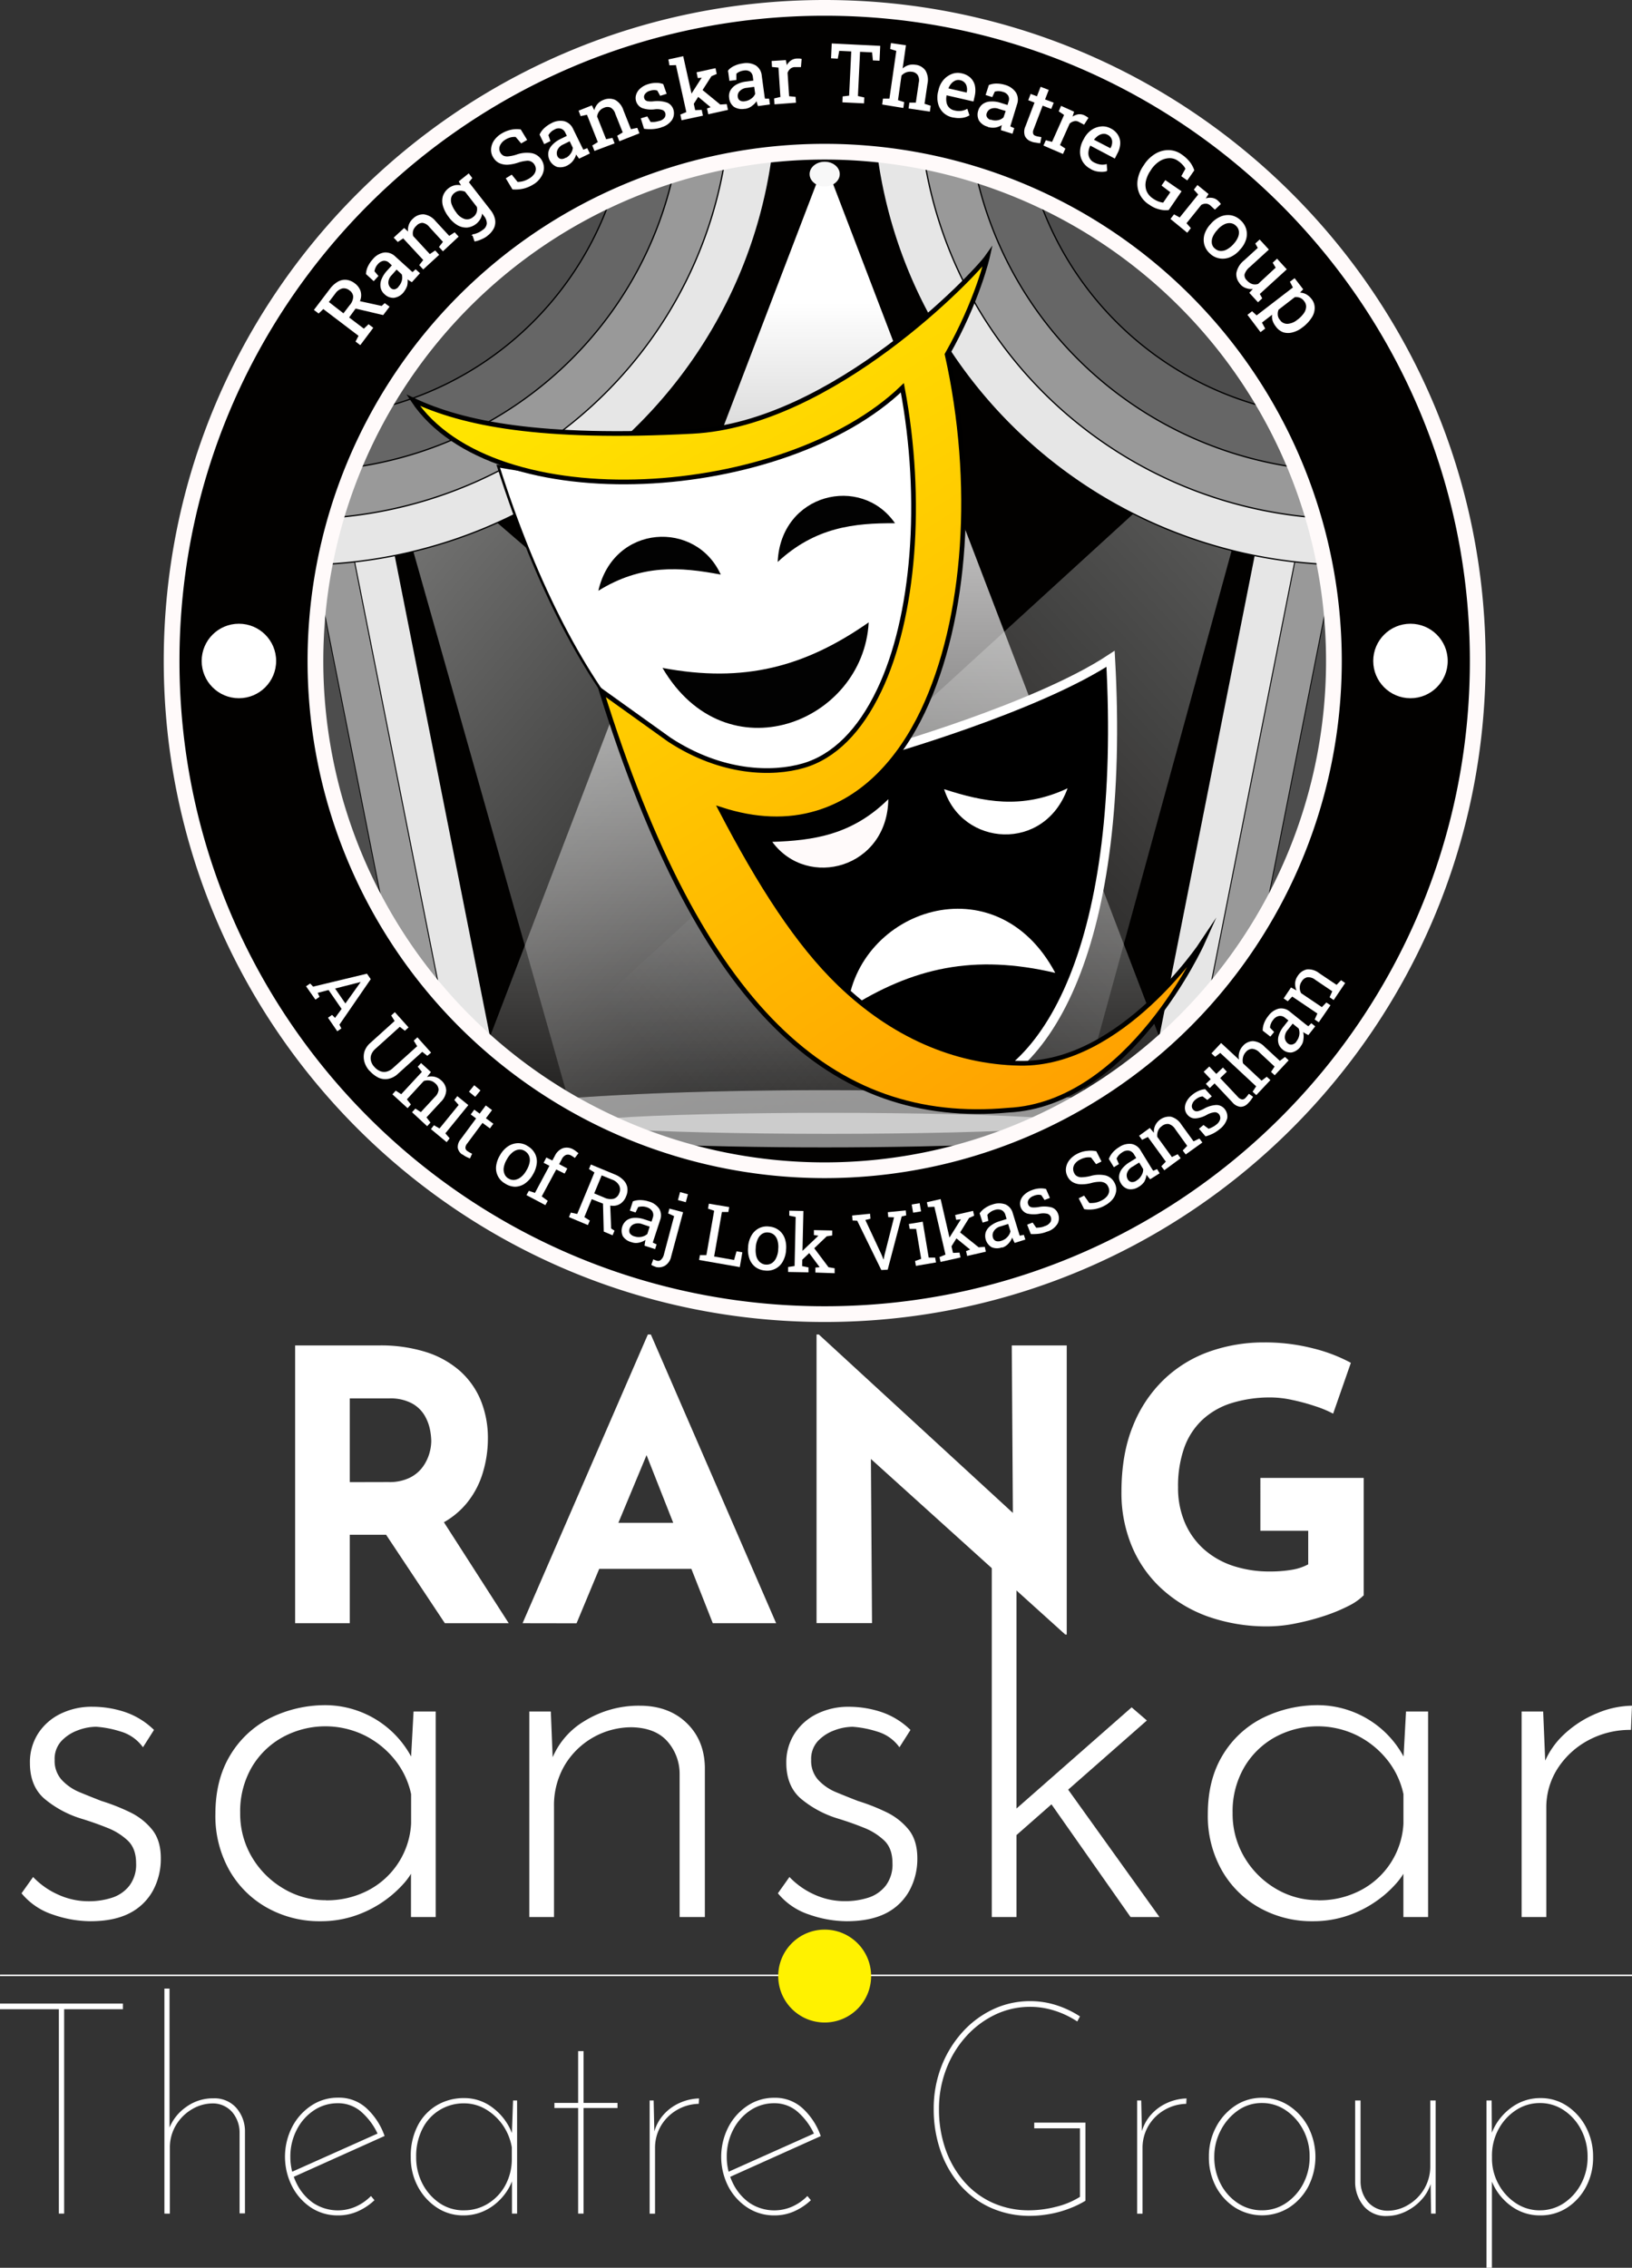 <svg xmlns="http://www.w3.org/2000/svg" xmlns:xlink="http://www.w3.org/1999/xlink" viewBox="0 0 545.68 758.2"><rect x="0" y="0" width="545.68" height="758.2" fill="#333333" stroke="none"/><defs><style>.cls-1,.cls-28,.cls-3{fill:none;}.cls-2{clip-path:url(#clip-path);}.cls-3{stroke:#ff1616;stroke-width:0.76px;}.cls-12,.cls-13,.cls-14,.cls-15,.cls-16,.cls-17,.cls-18,.cls-25,.cls-27,.cls-3{stroke-miterlimit:3.79;}.cls-25,.cls-4{fill:#020100;}.cls-12,.cls-13,.cls-14,.cls-15,.cls-16,.cls-17,.cls-18,.cls-22,.cls-24,.cls-4{stroke:#000;}.cls-4{stroke-linejoin:bevel;stroke-opacity:1;stroke-width:2.13px;}.cls-5,.cls-6,.cls-8,.cls-9{isolation:isolate;}.cls-5{opacity:0.4;fill:url(#linear-gradient);}.cls-6{opacity:0.48;fill:url(#linear-gradient-2);}.cls-7{fill:url(#linear-gradient-3);}.cls-8,.cls-9{opacity:0.55;}.cls-20,.cls-22,.cls-26,.cls-27,.cls-9{fill:#fff;}.cls-10{fill:#ccc;}.cls-11{fill:#f8f8f8;}.cls-12,.cls-15{fill:#e6e6e6;}.cls-12,.cls-27{stroke-width:0.35px;}.cls-13,.cls-16{fill:#999;}.cls-13{stroke-width:0.32px;}.cls-14,.cls-18{fill:#4d4d4d;}.cls-14{stroke-width:0.28px;}.cls-15,.cls-16,.cls-17,.cls-18{stroke-width:0.43px;}.cls-17{fill:#666;}.cls-19,.cls-28{stroke:#fff;}.cls-19{stroke-width:3.03px;}.cls-21{fill:snow;}.cls-22{stroke-width:0.84px;}.cls-23{fill:#020202;}.cls-24{stroke-miterlimit:20;stroke-width:1.57px;fill:url(#linear-gradient-4);}.cls-25,.cls-26,.cls-27{stroke:snow;}.cls-25{stroke-width:5.26px;}.cls-26{stroke-miterlimit:3.79;stroke-width:0.35px;}.cls-28{stroke-miterlimit:10;stroke-width:0.5px;}.cls-29{fill:#fff200;}</style><clipPath id="clip-path" transform="translate(-5.32 0)"><rect class="cls-1" x="60.07" width="441.98" height="441.98"/></clipPath><linearGradient id="linear-gradient" x1="1957.75" y1="-866.07" x2="2088.87" y2="-700.77" gradientTransform="matrix(-1.22, 0, 0, 1.67, 2802.77, 1556.19)" gradientUnits="userSpaceOnUse"><stop offset="0" stop-color="#fff"/><stop offset="1" stop-color="#fff" stop-opacity="0"/></linearGradient><linearGradient id="linear-gradient-2" x1="-88.33" y1="-851.18" x2="37.94" y2="-701.52" gradientTransform="translate(260.58 1556.19) scale(1.22 1.67)" xlink:href="#linear-gradient"/><linearGradient id="linear-gradient-3" x1="16.77" y1="-625.94" x2="16.77" y2="-492.84" gradientTransform="translate(260.58 1534.4) scale(1.22 2.29)" xlink:href="#linear-gradient"/><linearGradient id="linear-gradient-4" x1="838.27" y1="-348.13" x2="948.14" y2="-165.46" gradientTransform="translate(-1824.83 955.99) scale(2.43 2.54)" gradientUnits="userSpaceOnUse"><stop offset="0" stop-color="#ffec00"/><stop offset="1" stop-color="#ff7300"/></linearGradient></defs><g id="Layer_2" data-name="Layer 2"><g id="Layer_1-2" data-name="Layer 1"><g class="cls-2"><g id="g841"><g id="g2793"><circle id="circle4851" class="cls-3" cx="275.74" cy="220.99" r="204.5"/><path id="rect2676" class="cls-4" d="M281.06,2.63a218.41,218.41,0,1,0,154.39,64A218.21,218.21,0,0,0,281.06,2.63Z" transform="translate(-5.32 0)"/><g id="g1042"><path id="path2431" class="cls-5" d="M364.79,375.11H161.69L432.61,127.59Z" transform="translate(-5.32 0)"/><path id="path1662" class="cls-6" d="M197.26,374.33l206.55.83L130.88,139.66Z" transform="translate(-5.32 0)"/><path id="path1653" class="cls-7" d="M403.81,375.11H158.24L281.06,54.17Z" transform="translate(-5.32 0)"/><g id="g1986"><ellipse id="ellipse1982" class="cls-8" cx="275.71" cy="374.05" rx="122.77" ry="9.57"/><ellipse id="ellipse1968" class="cls-9" cx="275.71" cy="374.05" rx="122.77" ry="9.57"/></g><ellipse id="path2435" class="cls-10" cx="277.18" cy="375.57" rx="83.08" ry="3.51"/></g><ellipse id="path2300" class="cls-11" cx="275.74" cy="58.21" rx="5.04" ry="4.14"/><g id="g2451"><g id="g2043"><g id="g2032"><path id="path2015" class="cls-12" d="M134.41,170.34l-16.78,3.31A169.32,169.32,0,0,0,170,349.93Z" transform="translate(-5.32 0)"/><path id="path2008" class="cls-13" d="M120.94,173l-3.31.65a168.79,168.79,0,0,0,34.92,158.71Z" transform="translate(-5.32 0)"/><path id="path1993" class="cls-14" d="M112.49,198.38a164.78,164.78,0,0,0,21.38,107.74Z" transform="translate(-5.32 0)"/></g><g id="g2027"><path id="path2262" class="cls-15" d="M263.64,51.8A170.27,170.27,0,0,0,114,188.66C190.64,184.7,253.56,127.14,263.64,51.8Z" transform="translate(-5.32 0)"/><path id="path2264" class="cls-16" d="M247.58,54.21A170.34,170.34,0,0,0,117.78,173C183.44,167.5,236.89,118.54,247.58,54.21Z" transform="translate(-5.32 0)"/><path id="path2266" class="cls-17" d="M230.34,58.64a170.33,170.33,0,0,0-106.66,97.59C176.27,148.81,218.75,110,230.34,58.64Z" transform="translate(-5.32 0)"/><path id="path2268" class="cls-18" d="M209.28,66.81a170,170,0,0,0-75.66,69.33A109.18,109.18,0,0,0,209.28,66.81Z" transform="translate(-5.32 0)"/></g></g><g id="g2403"><g id="g2391"><path id="path2385" class="cls-12" d="M427.72,170.34l16.77,3.31a169.32,169.32,0,0,1-52.38,176.28Z" transform="translate(-5.32 0)"/><path id="path2387" class="cls-13" d="M441.18,173l3.31.65a168.79,168.79,0,0,1-34.92,158.71Z" transform="translate(-5.32 0)"/><path id="path2389" class="cls-14" d="M449.64,198.38a165,165,0,0,1-21.38,107.74Z" transform="translate(-5.32 0)"/></g><g id="g2401"><path id="path2393" class="cls-15" d="M298.48,51.8A170.27,170.27,0,0,1,448.16,188.66C371.49,184.7,308.56,127.14,298.48,51.8Z" transform="translate(-5.32 0)"/><path id="path2395" class="cls-16" d="M314.54,54.21A170.35,170.35,0,0,1,444.35,173C378.69,167.5,325.23,118.54,314.54,54.21Z" transform="translate(-5.32 0)"/><path id="path2397" class="cls-17" d="M331.78,58.64a170.31,170.31,0,0,1,106.66,97.59C385.85,148.81,343.37,110,331.78,58.64Z" transform="translate(-5.32 0)"/><path id="path2399" class="cls-18" d="M352.84,66.81a170,170,0,0,1,75.67,69.33A109.19,109.19,0,0,1,352.84,66.81Z" transform="translate(-5.32 0)"/></g></g></g><g id="g1511"><g id="g978"><path id="path893" class="cls-19" d="M229.14,247.37c19.89,25,70.33,6.56,70.68,4,0,0,51.85-14.62,76.83-31.1,10.4,187.91-102.71,193.05-147.51,27.11Z" transform="translate(-5.32 0)"/><path id="path895" class="cls-20" d="M358.16,325.27c-27.08-6.35-47.59-1.85-69.5,12.13,3.14-33.31,49.68-49.44,69.5-12.13Z" transform="translate(-5.32 0)"/><path id="path897" class="cls-21" d="M302.34,267.2c-.28,23-26.94,30.32-38.8,14.27C277.15,281,290.12,279.26,302.34,267.2Z" transform="translate(-5.32 0)"/><path id="path899" class="cls-20" d="M362.28,263.56C354.53,285.11,327,283,321,263.85,334,268.06,346.92,270.77,362.28,263.56Z" transform="translate(-5.32 0)"/></g><g id="g1858"><path id="path851" class="cls-22" d="M171.9,155.85c41.65,7.44,85.19,8,139.5-31.38C329.89,311.7,223.87,319.59,171.9,155.85Z" transform="translate(-5.32 0)"/><path id="path857" class="cls-23" d="M226.83,223.31c27.29,5.14,47.67-.36,68.95-15.23-1.8,33.5-47.58,51.67-68.95,15.23Z" transform="translate(-5.32 0)"/><path id="path859" class="cls-23" d="M205.38,197.52c5.12-22.39,32.68-23.68,40.93-5.41C232.85,189.54,219.83,188.53,205.38,197.52Z" transform="translate(-5.32 0)"/><path id="path877" class="cls-23" d="M265.35,187.89c1-22.95,27.91-29.37,39.23-12.95C291,174.85,277.91,176.23,265.35,187.89Z" transform="translate(-5.32 0)"/></g><path id="path1156" class="cls-24" d="M335.52,85.77c-4.21,6-51.74,56-98.58,58.45-51.11,2.71-76.83-2.6-93.5-10.44,27,40.4,124.42,33.55,163.59-4.13,7.09,37.57,3.92,76.79-7.73,101.14C292.84,244.36,284.24,253,273.92,256s-27.23,2.78-44.77-8.67l-22.72-16.27c33.11,106.51,77.29,145.43,136,140.12,40.61-2,64.89-55.91,64.89-55.91s-27,40.81-60.91,40.22c-22.09-.35-42.92-9.73-60.45-26.65-13.85-13.39-26.31-32.67-39.63-58.21,11.59,3.77,22.38,4.13,32.13,1.18,15.8-4.72,27.57-17.58,35.36-33.85C328.6,206.91,331.54,161.2,322,118.5,332.24,100.46,335.52,85.77,335.52,85.77Z" transform="translate(-5.32 0)"/></g><path id="circle4923" class="cls-25" d="M281.06,2.63C160.47,2.63,62.7,100.4,62.7,221s97.77,218.36,218.36,218.36S499.42,341.58,499.42,221,401.65,2.63,281.06,2.63Zm0,48.09A170.27,170.27,0,1,1,110.79,221,170.28,170.28,0,0,1,281.06,50.72Z" transform="translate(-5.32 0)"/><g id="text4880"><path id="path366" class="cls-26" d="M125.75,115.15l-1.33-1,1-1.92-12-9.12-1.57,1.48-1.33-1,5.16-6.79a8.84,8.84,0,0,1,2.63-2.43,4.66,4.66,0,0,1,2.75-.65,5.51,5.51,0,0,1,2.77,1.14,5.23,5.23,0,0,1,1.8,2.28,4.59,4.59,0,0,1,.14,2.68,8,8,0,0,1-1.43,2.89l-2.52,3.47,5.18,3.93,1.57-1.48,1.32,1Zm7.63-10-10.19-2.4,1.57-2.08,8.22,1.8,1-.9,1.36,1ZM120.19,105l2.15-2.82a4.65,4.65,0,0,0,1.25-3,2.9,2.9,0,0,0-1.32-2.23,3.09,3.09,0,0,0-2.46-.69A4.28,4.28,0,0,0,117.32,98l-2.28,3Z" transform="translate(-5.32 0)"/><path id="path368" class="cls-26" d="M140.11,97.64A4.84,4.84,0,0,1,137,99.41a4,4,0,0,1-3-1.18,3.71,3.71,0,0,1-1.25-2.14,4.69,4.69,0,0,1,.29-2.63,9.17,9.17,0,0,1,1.85-2.88l1.69-1.87-1-.94a2.58,2.58,0,0,0-2-.75,3.32,3.32,0,0,0-2,1.14,4.59,4.59,0,0,0-.86,1.29,5.79,5.79,0,0,0-.38,1.29l1.29,1.53-1.36,1.49-2.4-2.2a6.32,6.32,0,0,1,.64-2.44,9.61,9.61,0,0,1,1.6-2.35,6,6,0,0,1,3.66-2.17,4.47,4.47,0,0,1,3.61,1.29l5.07,4.59.4.38a2.92,2.92,0,0,0,.44.32l1-.92,1.22,1.1L143,94.13l-.89-.56a6.64,6.64,0,0,1-.75-.56,6.44,6.44,0,0,1-.06,2.47,6.37,6.37,0,0,1-1.23,2.16Zm-1.37-1.75a4.93,4.93,0,0,0,1.13-2.14,3.94,3.94,0,0,0-.07-2.12l-1.88-1.74-1.78,2A3.8,3.8,0,0,0,135,94.38a2.72,2.72,0,0,0,.82,2,1.75,1.75,0,0,0,1.45.53,2.56,2.56,0,0,0,1.5-1Z" transform="translate(-5.32 0)"/><path id="path370" class="cls-26" d="M146.84,89.84l-1.12-1.21,1.34-1.71-6.9-7.44-1.81,1.2-1.15-1.22,3.26-3L142,77.86a5,5,0,0,1,.12-2.48,4.58,4.58,0,0,1,1.37-2.12,4.64,4.64,0,0,1,3.53-1.43A5.93,5.93,0,0,1,150.79,74l4.71,5.09,1.82-1.2,1.11,1.21-5,4.67-1.11-1.21,1.33-1.71L149,75.78a3.72,3.72,0,0,0-2.37-1.44,2.88,2.88,0,0,0-2.18,1A4.06,4.06,0,0,0,143.31,77a3.71,3.71,0,0,0,0,2L149,85.17l1.81-1.2,1.11,1.21Z" transform="translate(-5.32 0)"/><path id="path372" class="cls-26" d="M168.19,78.72a8,8,0,0,1-1.94,1.12,8.75,8.75,0,0,1-2.14.7l-.69-2a8.25,8.25,0,0,0,1.75-.55,7.51,7.51,0,0,0,1.68-1,3,3,0,0,0,1.41-2.3A4.18,4.18,0,0,0,167.17,72l-.81-1.07a4.28,4.28,0,0,1-.5,2.07,5.61,5.61,0,0,1-4.37,2.91,5.69,5.69,0,0,1-3-.7,9.6,9.6,0,0,1-2.74-2.4l-.16-.23A11,11,0,0,1,153.65,69a5.8,5.8,0,0,1-.1-3.29,5.37,5.37,0,0,1,4-3.63,5,5,0,0,1,2.28.16l-.9-1.54,1.73-1.34,8.61,11.06a7.18,7.18,0,0,1,1.4,2.92,4.68,4.68,0,0,1-.34,2.85,7.17,7.17,0,0,1-2.12,2.49Zm-4.58-6a3.49,3.49,0,0,0,1.22-1.61,3.73,3.73,0,0,0,.1-2l-4-5.16a4.36,4.36,0,0,0-1.9-.35,3.69,3.69,0,0,0-1.84.76,3.08,3.08,0,0,0-1.2,1.84,4.14,4.14,0,0,0,.23,2.27A10.08,10.08,0,0,0,157.63,71l.16.23a5.67,5.67,0,0,0,2.81,2.15,3.22,3.22,0,0,0,3-.67Zm-2-11.44-2.1-1.06,2.51-2,1,1.31Z" transform="translate(-5.32 0)"/><path id="path374" class="cls-26" d="M183.39,61.62a11,11,0,0,1-3.15,1.29,12,12,0,0,1-3.47.25l-2.1-3.49,1.72-1.05L178.31,61a8,8,0,0,0,2-.27,8.25,8.25,0,0,0,2-.88,5.5,5.5,0,0,0,1.7-1.48,3.14,3.14,0,0,0,.64-1.69A2.94,2.94,0,0,0,184.2,55a2.83,2.83,0,0,0-2.95-1.39,12.05,12.05,0,0,0-2.71.59,13.37,13.37,0,0,1-3.5.7,6.06,6.06,0,0,1-2.73-.53,4.6,4.6,0,0,1-1.9-1.79,4.53,4.53,0,0,1-.72-2.7,5.58,5.58,0,0,1,.91-2.74,7.85,7.85,0,0,1,2.48-2.32,10.14,10.14,0,0,1,3.33-1.31,8.6,8.6,0,0,1,2.93-.07l2,3.29-1.72,1-1.79-2.1a5.41,5.41,0,0,0-1.67.1,6.4,6.4,0,0,0-2,.85A4.47,4.47,0,0,0,172.67,48a3.2,3.2,0,0,0-.57,1.59,2.81,2.81,0,0,0,.45,1.65,2.71,2.71,0,0,0,1.1,1,3.39,3.39,0,0,0,1.74.2,13.34,13.34,0,0,0,2.66-.58,10.07,10.07,0,0,1,5.06-.48,4.88,4.88,0,0,1,3.9,5,5.6,5.6,0,0,1-1,2.79,7.14,7.14,0,0,1-2.58,2.42Z" transform="translate(-5.32 0)"/><path id="path376" class="cls-26" d="M195.11,55.08a4.78,4.78,0,0,1-3.5.56A4.39,4.39,0,0,1,188.83,51a4.6,4.6,0,0,1,1.23-2.38,9.24,9.24,0,0,1,2.75-2l2.28-1.12-.62-1.24a2.56,2.56,0,0,0-1.61-1.43,2.83,2.83,0,0,0-2.27.36,4.53,4.53,0,0,0-2.08,2l.64,1.89-1.79.88L185.92,45A6.75,6.75,0,0,1,187.38,43a10,10,0,0,1,2.34-1.63,6,6,0,0,1,4.18-.69,4.41,4.41,0,0,1,2.89,2.5l3,6.12c.07.17.18.32.25.49s.18.33.26.46l1.29-.5.73,1.48L199,52.83c-.23-.32-.44-.58-.61-.86a5.85,5.85,0,0,1-.49-.77,6.17,6.17,0,0,1-1,2.28,4.94,4.94,0,0,1-1.85,1.6ZM194.49,53a4.62,4.62,0,0,0,1.83-1.62,4.15,4.15,0,0,0,.71-2L195.88,47l-2.35,1.16a3.79,3.79,0,0,0-2,2,2.69,2.69,0,0,0,0,2.11,1.82,1.82,0,0,0,1.14,1,2.4,2.4,0,0,0,1.78-.33Z" transform="translate(-5.32 0)"/><path id="path378" class="cls-26" d="M204.19,50.24l-.62-1.53,1.86-1.13-3.74-9.41-2.11.46L199,37.1l4.14-1.65.94,1.9a5.32,5.32,0,0,1,1-2.27,4.55,4.55,0,0,1,2-1.48,4.79,4.79,0,0,1,3.82-.06,5.84,5.84,0,0,1,2.71,3.4l2.57,6.46,2.12-.46.61,1.53L212.51,47l-.61-1.54,1.85-1.12L211.22,38a3.66,3.66,0,0,0-1.68-2.2,2.91,2.91,0,0,0-2.4.11,3.48,3.48,0,0,0-1.62,1.23A3.76,3.76,0,0,0,204.8,39l3.08,7.75,2.11-.45.61,1.53Z" transform="translate(-5.32 0)"/><path id="path380" class="cls-26" d="M226.23,42.49a11.83,11.83,0,0,1-2.66.5,14,14,0,0,1-2.78-.09l-1-3.22,1.88-.56,1.07,1.81a7.41,7.41,0,0,0,1.49,0,8.8,8.8,0,0,0,1.47-.31,3.18,3.18,0,0,0,2-1.23,2,2,0,0,0,.23-1.64,1.76,1.76,0,0,0-1.07-1.14,5.69,5.69,0,0,0-2.67-.23,9,9,0,0,1-4.08-.4,3.5,3.5,0,0,1-1.89-4.37,4.37,4.37,0,0,1,1.36-1.95A6.53,6.53,0,0,1,222,28.33a8.43,8.43,0,0,1,2.74-.44,5.94,5.94,0,0,1,2.2.36l1.06,3-1.85.58-.94-1.69a3.71,3.71,0,0,0-1.19-.2,5.32,5.32,0,0,0-1.43.25,3.11,3.11,0,0,0-1.73,1.13,1.7,1.7,0,0,0-.3,1.55,1.53,1.53,0,0,0,.46.76,2,2,0,0,0,1,.4,7.4,7.4,0,0,0,1.91,0,10,10,0,0,1,4.47.47,3.51,3.51,0,0,1,1.91,2.17,4,4,0,0,1-.4,3.28,6.12,6.12,0,0,1-3.69,2.49Z" transform="translate(-5.32 0)"/><path id="path382" class="cls-26" d="M233.34,40,233,38.41l2-.82-3.53-16-2.17.08L229,20l4.63-1,4,18,2.18-.08.34,1.62Zm8.93-2-.35-1.62,1.38-.5-.06,0-5.16-4.3.85-2.31,7.16,5.86,2.09-.14.34,1.62Zm-5.37-3-1.38-1.8,4.7-7.34.06-.09-1.51.16-.34-1.62,6-1.31.34,1.62-1.69.72Z" transform="translate(-5.32 0)"/><path id="path384" class="cls-26" d="M254.32,36.2a4.81,4.81,0,0,1-3.48-.61,4.05,4.05,0,0,1-1.55-2.89,3.76,3.76,0,0,1,.42-2.42,5.19,5.19,0,0,1,1.92-1.85,8.63,8.63,0,0,1,3.27-1l2.51-.34-.19-1.39a2.61,2.61,0,0,0-1-1.88,3,3,0,0,0-2.26-.4,4.87,4.87,0,0,0-1.49.42,3.94,3.94,0,0,0-1.11.75l0,2-2,.25-.44-3.22A6.18,6.18,0,0,1,251,22.14a9.23,9.23,0,0,1,2.75-.78,6.08,6.08,0,0,1,4.17.66,4.35,4.35,0,0,1,1.93,3.3l.92,6.78a1.91,1.91,0,0,0,.1.53c0,.18.08.35.09.53l1.38,0,.21,1.62-3.67.5a9,9,0,0,1-.31-1l-.2-.89a5.91,5.91,0,0,1-1.67,1.84,4.49,4.49,0,0,1-2.33,1Zm.1-2.19a4.66,4.66,0,0,0,2.24-.93A3.77,3.77,0,0,0,258,31.4l-.35-2.56L255,29.2a3.8,3.8,0,0,0-2.54,1.21,2.35,2.35,0,0,0-.62,2,1.81,1.81,0,0,0,.78,1.34,2.61,2.61,0,0,0,1.78.27Z" transform="translate(-5.32 0)"/><path id="path386" class="cls-26" d="M264.45,34.7l-.12-1.65,2.11-.5-.67-10.11-2.16-.21-.1-1.68,4.43-.28.33,1.78.06.25a4.72,4.72,0,0,1,1.38-1.81,3.57,3.57,0,0,1,2-.74,8,8,0,0,1,.84,0,2.75,2.75,0,0,1,.62.09l-.2,2.42-1.8,0a2.5,2.5,0,0,0-1.69.59,3.33,3.33,0,0,0-1,1.48l.53,8,2.16.21.12,1.64Z" transform="translate(-5.32 0)"/><path id="path388" class="cls-26" d="M287.17,34.05l.07-1.66,2.16-.26.73-15.1-4.34-.21-.49,2.62-1.93-.11.22-4.62,15.87.79-.22,4.62-1.9-.09-.27-2.68-4.34-.21L292,32.24l2.12.48-.07,1.66Z" transform="translate(-5.32 0)"/><path id="path390" class="cls-26" d="M300.48,34.8l.22-1.65,2.16,0,2.34-16.25-2.05-.65.22-1.65,4.67.68-1.15,8.08a5.27,5.27,0,0,1,2-1.33,5,5,0,0,1,2.43-.21,4.5,4.5,0,0,1,3.29,1.85,5.91,5.91,0,0,1,.65,4.32l-1,6.83,2.05.65-.22,1.65-6.78-1,.22-1.64,2.16,0,1-6.83a3.49,3.49,0,0,0-.4-2.67,2.81,2.81,0,0,0-2.09-1.15,4.15,4.15,0,0,0-2,.23,4.26,4.26,0,0,0-1.62,1.15l-1.19,8.39,2.06.66-.23,1.64Z" transform="translate(-5.32 0)"/><path id="path392" class="cls-26" d="M323.91,39.1a6.28,6.28,0,0,1-3.14-1.63,6.15,6.15,0,0,1-1.63-2.94,8,8,0,0,1,0-3.8l.14-.55a7.64,7.64,0,0,1,1.61-3.32,6.88,6.88,0,0,1,2.72-1.95,5.27,5.27,0,0,1,3.16-.23,5.89,5.89,0,0,1,2.94,1.47,5.07,5.07,0,0,1,1.43,2.6,8.15,8.15,0,0,1-.1,3.42l-.35,1.56-9-2.07,0,.06a6.11,6.11,0,0,0-.07,2.47,3.52,3.52,0,0,0,.93,1.9,3.64,3.64,0,0,0,1.86,1,6.09,6.09,0,0,0,2.33.15,5.93,5.93,0,0,0,1.92-.62l.61,1.87a6.08,6.08,0,0,1-2.26.75,8.42,8.42,0,0,1-3.12-.18Zm-1.65-9.41,6.39,1.46.08-.33a4,4,0,0,0,0-1.84,2.77,2.77,0,0,0-.76-1.49,3,3,0,0,0-1.63-.86,2.8,2.8,0,0,0-1.66.15,4,4,0,0,0-1.45,1.08,5.66,5.66,0,0,0-1,1.78Z" transform="translate(-5.32 0)"/><path id="path394" class="cls-26" d="M335.69,42.21a4.66,4.66,0,0,1-2.89-2,4.13,4.13,0,0,1-.2-3.27,4,4,0,0,1,1.4-2,4.54,4.54,0,0,1,2.52-.83,8.54,8.54,0,0,1,3.37.45l2.42.76.4-1.32a2.57,2.57,0,0,0-.15-2.14,3.07,3.07,0,0,0-1.89-1.31,4.8,4.8,0,0,0-1.55-.25,4.33,4.33,0,0,0-1.31.2L337,32.26l-1.91-.61,1-3.09a6.49,6.49,0,0,1,2.49-.44,9.4,9.4,0,0,1,2.82.45A6.28,6.28,0,0,1,344.85,31a4.41,4.41,0,0,1,.37,3.81l-2,6.55c-.07.17-.1.36-.15.5a2.82,2.82,0,0,0-.11.52l1.27.55-.48,1.57-3.56-1.09c0-.4.09-.76.15-1.06l.19-.9a6,6,0,0,1-2.27,1,5.71,5.71,0,0,1-2.54-.15Zm1-2a4.59,4.59,0,0,0,2.43.13,3.8,3.8,0,0,0,1.89-1L341.8,37l-2.49-.76a3.82,3.82,0,0,0-2.82,0,2.58,2.58,0,0,0-1.4,1.55,1.68,1.68,0,0,0,.14,1.53,2.4,2.4,0,0,0,1.48,1Z" transform="translate(-5.32 0)"/><path id="path396" class="cls-26" d="M350.16,47.13a3.28,3.28,0,0,1-2-1.76,4.11,4.11,0,0,1,.21-3.11l3.07-8.06-2.09-.8.69-1.78,2.09.8,1.23-3.18,2.4.92-1.23,3.18,2.88,1.09-.69,1.77-2.88-1.09-3.07,8.07a2.34,2.34,0,0,0-.17,1.55,1.3,1.3,0,0,0,.85.83,5.9,5.9,0,0,0,1,.27l.87.16L353,47.7c-.4,0-.86-.12-1.4-.2a4.87,4.87,0,0,1-1.47-.37Z" transform="translate(-5.32 0)"/><path id="path398" class="cls-26" d="M354.43,48.58l.68-1.49,2.08.55,4.13-9.27-1.79-1.21.66-1.54,4.05,1.82-.54,1.74-.08.25a5.16,5.16,0,0,1,2.05-1,3.5,3.5,0,0,1,2.13.27,6,6,0,0,1,.72.41,3,3,0,0,1,.5.35l-1.28,2-1.6-.84a2.28,2.28,0,0,0-1.76-.25,3.51,3.51,0,0,0-1.55.85l-3.29,7.33,1.79,1.21-.68,1.49Z" transform="translate(-5.32 0)"/><path id="path400" class="cls-26" d="M370.06,56.32a6.31,6.31,0,0,1-2.61-2.41,6.21,6.21,0,0,1-.83-3.28,8.28,8.28,0,0,1,1-3.66l.28-.5a7.79,7.79,0,0,1,2.41-2.83,6.4,6.4,0,0,1,3.12-1.18,5.26,5.26,0,0,1,3.12.6A5.68,5.68,0,0,1,379,45.24a5,5,0,0,1,.71,2.86,7.6,7.6,0,0,1-1,3.26L378,52.78l-8.14-4.3-.07,0a6.25,6.25,0,0,0-.71,2.36,3.81,3.81,0,0,0,.39,2.08A3.38,3.38,0,0,0,371,54.43a7,7,0,0,0,2.21.75,5,5,0,0,0,2-.11l.14,2a6.19,6.19,0,0,1-2.36.18,6.31,6.31,0,0,1-2.9-.88Zm.84-9.52,5.78,3,.14-.29a4,4,0,0,0,.53-1.79,2.79,2.79,0,0,0-.34-1.62,2.91,2.91,0,0,0-1.35-1.23A2.8,2.8,0,0,0,374,44.6a3.9,3.9,0,0,0-1.65.67,6.93,6.93,0,0,0-1.47,1.45Z" transform="translate(-5.32 0)"/><path id="path402" class="cls-26" d="M389.51,68.19a8.51,8.51,0,0,1-3.09-3.6,8.06,8.06,0,0,1-.53-4.5,11.33,11.33,0,0,1,2-4.74l.17-.27a11.35,11.35,0,0,1,3.73-3.57,8.35,8.35,0,0,1,4.33-1.15,7.38,7.38,0,0,1,4.12,1.36,12.1,12.1,0,0,1,2.81,2.57,9.41,9.41,0,0,1,1.41,2.63l-2.2,3.16-1.74-1.22,1.35-2.42a4.63,4.63,0,0,0-.95-1.4,8.78,8.78,0,0,0-1.69-1.45,4.9,4.9,0,0,0-3-.88,6.66,6.66,0,0,0-3.21,1,9.86,9.86,0,0,0-2.87,2.8l-.17.27a10.23,10.23,0,0,0-1.68,3.7,6.08,6.08,0,0,0,.19,3.35,5.75,5.75,0,0,0,2.17,2.64,8.81,8.81,0,0,0,2,1.07,8.45,8.45,0,0,0,1.66.4l2.55-3.71L393.93,62,395,60.46,400.15,64,396,70.06a7.65,7.65,0,0,1-2.78-.17,9.26,9.26,0,0,1-3.66-1.7Z" transform="translate(-5.32 0)"/><path id="path404" class="cls-26" d="M396.92,73.18l1-1.3,1.89,1.05,6.37-7.9-1.45-1.63,1-1.3,3.46,2.81-1,1.55-.13.22a4.51,4.51,0,0,1,2.24-.38,3.49,3.49,0,0,1,2,.8c.19.17.4.38.6.59a2.58,2.58,0,0,1,.4.51l-1.76,1.66-1.32-1.21a2.62,2.62,0,0,0-1.63-.73,3.26,3.26,0,0,0-1.72.45l-5.05,6.27,1.45,1.63-1,1.3Z" transform="translate(-5.32 0)"/><path id="path406" class="cls-26" d="M410,84.64a6.05,6.05,0,0,1-1.86-3,6.25,6.25,0,0,1,.12-3.37,8.87,8.87,0,0,1,2-3.27l.19-.22a8.89,8.89,0,0,1,3.09-2.23,6.23,6.23,0,0,1,3.36-.4,6,6,0,0,1,3.11,1.62,6.13,6.13,0,0,1,1.86,3,6,6,0,0,1-.12,3.37,8.46,8.46,0,0,1-2,3.27l-.18.23a8.93,8.93,0,0,1-3.1,2.22,6.11,6.11,0,0,1-3.33.37A5.88,5.88,0,0,1,410,84.64Zm1.38-1.46a3.19,3.19,0,0,0,2,.9,4.17,4.17,0,0,0,2.18-.5,8.47,8.47,0,0,0,2.15-1.66l.19-.23a7.61,7.61,0,0,0,1.49-2.24,4.12,4.12,0,0,0,.33-2.22,3.18,3.18,0,0,0-1.06-1.9,3.14,3.14,0,0,0-2-.9,3.92,3.92,0,0,0-2.18.49,7.4,7.4,0,0,0-2.13,1.69l-.18.22a7.82,7.82,0,0,0-1.5,2.25,4.31,4.31,0,0,0-.33,2.22,3,3,0,0,0,1,1.88Z" transform="translate(-5.32 0)"/><path id="path408" class="cls-26" d="M420.24,94.93a4.49,4.49,0,0,1-1.35-3.66,6.88,6.88,0,0,1,2.51-4.07l4.69-4.28-.83-1.46,1.23-1.14,1.11,1.21,1.74,1.9-6.2,5.67a5.34,5.34,0,0,0-1.86,2.62,2.43,2.43,0,0,0,.8,2.11A4.32,4.32,0,0,0,424,95.14a3.52,3.52,0,0,0,2.08-.06l6-5.56-1-1.65,1.23-1.14,1.28,1.41,1.74,1.9-9,8.21.82,1.46-1.2,1.11-2.68-2.92,1.45-1.55a4.59,4.59,0,0,1-2.45-.1,4.19,4.19,0,0,1-2.11-1.32Z" transform="translate(-5.32 0)"/><path id="path410" class="cls-26" d="M422.66,105.29l1.31-1,1.52,1.38,12.35-9.51-1-1.91,1.32-1,2.67,3.46L439.6,98a4.83,4.83,0,0,1,2.22.46,5.51,5.51,0,0,1,1.84,1.54,4.53,4.53,0,0,1,1.07,3,5.65,5.65,0,0,1-1,3.14,12.31,12.31,0,0,1-2.77,3l-.22.15a8.38,8.38,0,0,1-3.25,1.66,5.41,5.41,0,0,1-3,0A5.15,5.15,0,0,1,432,109a5.86,5.86,0,0,1-1.07-2.07,4.47,4.47,0,0,1,0-2.12l-3.88,3,1.08,2-1.31,1Zm10.46,1.77a3.16,3.16,0,0,0,2.74,1.38,5.84,5.84,0,0,0,3.34-1.39l.23-.16a9.68,9.68,0,0,0,2-2.08,4.23,4.23,0,0,0,.78-2.19,3,3,0,0,0-.71-2.05A3.26,3.26,0,0,0,440,99.38a3.8,3.8,0,0,0-1.84-.18l-5.46,4.22a3.72,3.72,0,0,0-.31,1.85,3,3,0,0,0,.75,1.79Z" transform="translate(-5.32 0)"/></g><g id="text1266"><path id="path1048" class="cls-20" d="M107.65,329.76l1.37-.94,1,1.05,18-4.33,1.26,1.83-10.47,15.22.65,1.26-1.37.94-3.1-4.53,1.36-.94,1,1,2.19-3L115.18,331l-3.64.95.62,1.33-1.37.94Zm9.72.74,3.43,5,4.81-6.74.25-.36,0-.07-.43.11Z" transform="translate(-5.32 0)"/><path id="path1050" class="cls-20" d="M128.92,358.08a7.55,7.55,0,0,1-1.77-3.13,6.25,6.25,0,0,1,0-3.27,6.52,6.52,0,0,1,2-3l8.12-7.33-1.15-1.83,1.22-1.12,4.58,5.1-1.22,1.12L139,343.3l-8.12,7.33a4.94,4.94,0,0,0-1.43,2,3.61,3.61,0,0,0-.07,2.13,4.67,4.67,0,0,0,1.16,2,5.27,5.27,0,0,0,1.87,1.36,3.61,3.61,0,0,0,2.13.18,4.64,4.64,0,0,0,2.15-1.2l8.12-7.32-1.15-1.84,1.22-1.12,4.58,5.11L148.2,353l-1.69-1.33L138.39,359a6.69,6.69,0,0,1-3.2,1.7,5.56,5.56,0,0,1-3.24-.35,9.67,9.67,0,0,1-3-2.3Z" transform="translate(-5.32 0)"/><path id="path1052" class="cls-20" d="M136.53,365.88l1.11-1.23,1.84,1.18,6.9-7.46L145,356.64l1.11-1.22,3.29,3-1.3,1.66a5.28,5.28,0,0,1,2.49-.08,4.82,4.82,0,0,1,2.23,1.19,4.65,4.65,0,0,1,1.7,3.41,5.78,5.78,0,0,1-1.9,3.89l-4.7,5.09,1.33,1.73-1.11,1.22-5.05-4.67,1.11-1.22,1.84,1.18,4.67-5.05a3.76,3.76,0,0,0,1.26-2.45,2.93,2.93,0,0,0-1.13-2.12,3.42,3.42,0,0,0-1.83-.93,4.24,4.24,0,0,0-2,.15l-5.64,6.13,1.34,1.72-1.11,1.23Z" transform="translate(-5.32 0)"/><path id="path1054" class="cls-20" d="M149.41,377.51l1-1.3,1.87,1.08,6.39-7.86-1.44-1.66,1-1.29,3.68,3-7.68,9.44,1.44,1.66-1,1.29ZM162.12,365l1.76-2.17,2.09,1.73-1.76,2.16Z" transform="translate(-5.32 0)"/><path id="path1056" class="cls-20" d="M159.86,386a3.53,3.53,0,0,1-1.48-2.23,4.06,4.06,0,0,1,1-2.91l5.13-6.93-1.8-1.32L163.9,371l1.8,1.33,2.05-2.74,2.09,1.55-2.05,2.74,2.49,1.83-1.15,1.55-2.48-1.83-5.14,6.92a2.32,2.32,0,0,0-.57,1.44,1.41,1.41,0,0,0,.58,1,9.22,9.22,0,0,0,.86.54c.33.18.62.32.8.4l-.72,1.58c-.36-.14-.79-.32-1.3-.57a11.12,11.12,0,0,1-1.3-.83Z" transform="translate(-5.32 0)"/><path id="path1058" class="cls-20" d="M174.21,395.71a5.88,5.88,0,0,1-3-5.86,9.06,9.06,0,0,1,1.29-3.61l.14-.25a8.57,8.57,0,0,1,2.62-2.78,6.3,6.3,0,0,1,3.2-1,5.74,5.74,0,0,1,3.35,1,6.27,6.27,0,0,1,2.42,2.55,5.82,5.82,0,0,1,.55,3.34,9.28,9.28,0,0,1-1.29,3.61l-.14.25a9,9,0,0,1-2.62,2.81,6,6,0,0,1-3.21,1A6.39,6.39,0,0,1,174.21,395.71Zm1.08-1.73a3.11,3.11,0,0,0,2.12.5,4.28,4.28,0,0,0,2.05-.91,7,7,0,0,0,1.76-2.06l.15-.25a7.94,7.94,0,0,0,1-2.48,3.92,3.92,0,0,0-.12-2.24,3.47,3.47,0,0,0-1.4-1.68,3.09,3.09,0,0,0-2.13-.5,4,4,0,0,0-2,.9,7.74,7.74,0,0,0-1.76,2.06l-.14.25a7.89,7.89,0,0,0-1,2.49,3.89,3.89,0,0,0,.11,2.23A3.06,3.06,0,0,0,175.29,394Z" transform="translate(-5.32 0)"/><path id="path1060" class="cls-20" d="M181.35,399.58l.79-1.44,2.05.68,4.84-9.05-1.94-1L188,387l2,1,.86-1.59a4.92,4.92,0,0,1,2.69-2.53,4.36,4.36,0,0,1,3.53.46,6.17,6.17,0,0,1,.79.54c.29.22.58.43.87.68l-1.22,1.59a9.68,9.68,0,0,0-1.19-.79,2.05,2.05,0,0,0-1.8-.21,2.94,2.94,0,0,0-1.4,1.48l-.86,1.58,2.74,1.47-.9,1.7L191.3,391l-4.84,9,2,1.48-.79,1.44Z" transform="translate(-5.32 0)"/><path id="path1062" class="cls-20" d="M195.55,406.93l.64-1.52,2.13.47L204.08,392l-1.84-1.15.65-1.51,7.85,3.26a8.28,8.28,0,0,1,3,1.93,4.67,4.67,0,0,1,1.33,2.48,5.16,5.16,0,0,1-.42,3,5.23,5.23,0,0,1-1.76,2.34,4.34,4.34,0,0,1-2.55.8,9,9,0,0,1-3.17-.64l-4-1.58-2.47,6,1.84,1.15-.65,1.51Zm11.64,4.83-.28-10.44,2.42,1,.34,8.42,1.12.72-.65,1.55ZM204,399l3.28,1.36a4.77,4.77,0,0,0,3.24.43,2.94,2.94,0,0,0,1.84-1.84,3.05,3.05,0,0,0,0-2.56A4.22,4.22,0,0,0,210,394.4l-3.5-1.43Z" transform="translate(-5.32 0)"/><path id="path1064" class="cls-20" d="M216.45,415.3a4.87,4.87,0,0,1-2.89-2,4.42,4.42,0,0,1,1.29-5.3,4.66,4.66,0,0,1,2.51-.83,9.17,9.17,0,0,1,3.39.5l2.41.78.43-1.33a2.52,2.52,0,0,0-.15-2.12,3.28,3.28,0,0,0-1.87-1.37,4.34,4.34,0,0,0-1.55-.25,5.27,5.27,0,0,0-1.33.19l-.86,1.8-1.91-.61,1-3.1a6.87,6.87,0,0,1,2.48-.43,9.54,9.54,0,0,1,2.81.46,6.14,6.14,0,0,1,3.5,2.4,4.33,4.33,0,0,1,.33,3.82l-2.14,6.55c-.08.18-.11.36-.18.51l-.11.5,1.26.57-.5,1.59-3.53-1.14c0-.4.11-.76.14-1.05s.11-.61.18-.9a6.25,6.25,0,0,1-2.27.94A4.32,4.32,0,0,1,216.45,415.3Zm1-1.94a4.63,4.63,0,0,0,2.41.14,4,4,0,0,0,1.91-.94l.78-2.45-2.48-.83a3.8,3.8,0,0,0-2.81,0,2.57,2.57,0,0,0-1.44,1.55,1.91,1.91,0,0,0,.12,1.55,2.85,2.85,0,0,0,1.51,1Z" transform="translate(-5.32 0)"/><path id="path1066" class="cls-20" d="M224.46,423.49a3,3,0,0,1-.72-.25,4.63,4.63,0,0,1-.65-.36l.68-1.87a2.58,2.58,0,0,0,.57.29c.29.1.51.18.65.21a1.33,1.33,0,0,0,1.37-.36,3.45,3.45,0,0,0,.93-1.66l3.43-12.89-2-.9.42-1.62,4.58,1.21-4,14.84a4.67,4.67,0,0,1-2,3,4.07,4.07,0,0,1-3.34.4ZM232,401.23l.71-2.67,2.63.72-.71,2.66Z" transform="translate(-5.32 0)"/><path id="path1068" class="cls-20" d="M239.07,421.26l.28-1.62h2.16l2.6-14.84-2.06-.71.29-1.66,2.12.36,2.56.42,2.12.36-.28,1.65H246.7l-2.6,14.87,6.67,1.17.82-2.91,1.94.35-.85,4.94Z" transform="translate(-5.32 0)"/><path id="path1070" class="cls-20" d="M261.07,424.78a6.11,6.11,0,0,1-3.28-1.25,6,6,0,0,1-1.91-2.77,8.81,8.81,0,0,1-.41-3.82l0-.28a8.76,8.76,0,0,1,1.14-3.64,6.12,6.12,0,0,1,2.44-2.35,5.84,5.84,0,0,1,3.46-.58,6.06,6.06,0,0,1,3.28,1.25,6,6,0,0,1,1.95,2.77,8.86,8.86,0,0,1,.4,3.81l0,.29a9.16,9.16,0,0,1-1.15,3.68,5.83,5.83,0,0,1-2.44,2.31,6,6,0,0,1-3.49.58Zm.21-2a3.25,3.25,0,0,0,2.12-.47,4.1,4.1,0,0,0,1.44-1.74,7.16,7.16,0,0,0,.68-2.62l0-.29a7.35,7.35,0,0,0-.18-2.7,4,4,0,0,0-1.09-2,3.34,3.34,0,0,0-2-.89,3.15,3.15,0,0,0-2.12.47,4,4,0,0,0-1.43,1.73,7.89,7.89,0,0,0-.68,2.59l0,.29a8.38,8.38,0,0,0,.15,2.7,4.09,4.09,0,0,0,1.09,2A3.4,3.4,0,0,0,261.28,422.8Z" transform="translate(-5.32 0)"/><path id="path1072" class="cls-20" d="M268.84,425.27l0-1.66,2.16-.33.36-16.41-2.13-.43,0-1.66,4.72.1-.43,18.43,2.13.43,0,1.65Zm9.11.19,0-1.65,1.43-.15,0,0-4-5.39,1.4-2,5.56,7.41,2.05.35,0,1.66Zm-4.47-4.2-.9-2.05,6.32-6,.07-.07-1.51-.21,0-1.66,6.12.13,0,1.66-1.84.29Z" transform="translate(-5.32 0)"/><path id="path1074" class="cls-20" d="M300,424.62l-8.07-16.5-1.55-.07-.14-1.66,6-.59.14,1.66-1.72.43,5.46,11.69.58,1.48h.07l.32-1.54L304.26,407l-1.94-.07-.15-1.65,6-.59.15,1.66-1.51.36-4.68,17.79Z" transform="translate(-5.32 0)"/><path id="path1076" class="cls-20" d="M311.57,423.23l-.29-1.62,2.05-.73-1.68-10h-2.16l-.29-1.65,4.64-.77,2,12H318l.29,1.62Zm-.94-17.78-.47-2.74,2.66-.44.47,2.74Z" transform="translate(-5.32 0)"/><path id="path1078" class="cls-20" d="M319.81,421.91l-.36-1.62,2-.83-3.71-16-2.16.11-.36-1.62,4.61-1.05,4.14,18,2.16-.11.36,1.62Zm8.89-2-.37-1.62,1.37-.51,0,0-5.19-4.23.82-2.31,7.22,5.78,2.05-.15.36,1.62Zm-5.37-3-1.41-1.76,4.63-7.39,0-.11-1.51.19-.36-1.62,6-1.38.36,1.61-1.69.76Z" transform="translate(-5.32 0)"/><path id="path1080" class="cls-20" d="M340.43,417a4.67,4.67,0,0,1-3.53,0,4.42,4.42,0,0,1-2-5,4.69,4.69,0,0,1,1.58-2.13,9,9,0,0,1,3-1.55l2.41-.77-.4-1.33a2.46,2.46,0,0,0-1.33-1.65,3.14,3.14,0,0,0-2.31,0,4.26,4.26,0,0,0-1.4.69,4.73,4.73,0,0,0-1,.93l.33,2-1.91.58-1-3.09a6.6,6.6,0,0,1,1.8-1.77,8.77,8.77,0,0,1,2.59-1.23,6.38,6.38,0,0,1,4.25,0,4.39,4.39,0,0,1,2.45,2.94l2,6.51a4.63,4.63,0,0,1,.15.51c.07.18.1.32.18.5l1.36-.29.51,1.58-3.56,1.13c-.18-.36-.36-.65-.47-.94a9.19,9.19,0,0,1-.36-.86,6.28,6.28,0,0,1-1.33,2.09,4.83,4.83,0,0,1-2.08,1.3Zm-.3-2.16a4.36,4.36,0,0,0,2.05-1.3,3.85,3.85,0,0,0,1-1.87l-.77-2.45-2.51.8a3.67,3.67,0,0,0-2.3,1.62,2.55,2.55,0,0,0-.29,2.09,1.74,1.74,0,0,0,1,1.19,2.92,2.92,0,0,0,1.83-.08Z" transform="translate(-5.32 0)"/><path id="path1082" class="cls-20" d="M355.39,411.79a10.74,10.74,0,0,1-2.59.69,16.61,16.61,0,0,1-2.81.11l-1.23-3.13,1.83-.72,1.2,1.73a9.61,9.61,0,0,0,1.47-.12,5.59,5.59,0,0,0,1.44-.43,3.35,3.35,0,0,0,1.87-1.37,2,2,0,0,0,.1-1.66,1.8,1.8,0,0,0-1.15-1.08,6,6,0,0,0-2.7,0,9.36,9.36,0,0,1-4.1-.09,3.5,3.5,0,0,1-2.21-4.21,4.44,4.44,0,0,1,1.22-2,7,7,0,0,1,2.41-1.52,8.61,8.61,0,0,1,2.7-.65,7.72,7.72,0,0,1,2.23.17l1.3,3-1.8.69-1.08-1.62a3.29,3.29,0,0,0-1.19-.11,4.49,4.49,0,0,0-1.4.37,3.23,3.23,0,0,0-1.62,1.22,1.72,1.72,0,0,0-.18,1.59,1.55,1.55,0,0,0,.51.72,1.91,1.91,0,0,0,1,.32,10.06,10.06,0,0,0,1.91-.11,9.66,9.66,0,0,1,4.5.13,3.38,3.38,0,0,1,2.05,2.05A4,4,0,0,1,359,409a6,6,0,0,1-3.56,2.78Z" transform="translate(-5.32 0)"/><path id="path1084" class="cls-20" d="M374.52,403.18a11,11,0,0,1-3.24,1.09,11.09,11.09,0,0,1-3.45,0L366,400.64l1.8-.9,1.76,2.48a9.9,9.9,0,0,0,2-.11,8,8,0,0,0,2.05-.73,5.61,5.61,0,0,0,1.8-1.37,3.15,3.15,0,0,0,.75-1.62,2.85,2.85,0,0,0-.33-1.69,2.47,2.47,0,0,0-1.08-1.19,3.39,3.39,0,0,0-1.77-.39,10.73,10.73,0,0,0-2.73.4,12.56,12.56,0,0,1-3.53.44,5.75,5.75,0,0,1-2.7-.71,4.46,4.46,0,0,1-1.77-1.94,4.67,4.67,0,0,1-.51-2.74,5.63,5.63,0,0,1,1.11-2.66,7.87,7.87,0,0,1,2.63-2.13,8.62,8.62,0,0,1,3.41-1,8.88,8.88,0,0,1,3,.13l1.73,3.42-1.8.9L370.13,387a5.37,5.37,0,0,0-1.66,0,6.67,6.67,0,0,0-2.08.73,4.52,4.52,0,0,0-1.55,1.22,3,3,0,0,0-.68,1.55,3,3,0,0,0,.33,1.7,2.17,2.17,0,0,0,1,1.07,3.11,3.11,0,0,0,1.73.32,14.08,14.08,0,0,0,2.7-.4A10.25,10.25,0,0,1,375,393a4.69,4.69,0,0,1,3,2.51,4.55,4.55,0,0,1,.51,2.81,5.54,5.54,0,0,1-1.22,2.7,8.53,8.53,0,0,1-2.84,2.17Z" transform="translate(-5.32 0)"/><path id="path1086" class="cls-20" d="M386.13,396.75a4.78,4.78,0,0,1-3.45.83,4,4,0,0,1-2.6-2,3.81,3.81,0,0,1-.58-2.37,4.69,4.69,0,0,1,1-2.45,9.41,9.41,0,0,1,2.59-2.24l2.15-1.34-.72-1.18a2.61,2.61,0,0,0-1.69-1.3,3,3,0,0,0-2.23.55,5.83,5.83,0,0,0-1.23,1,5.56,5.56,0,0,0-.71,1.12l.79,1.83-1.69,1.05-1.69-2.77a7.24,7.24,0,0,1,1.29-2.16,9.24,9.24,0,0,1,2.19-1.81,6,6,0,0,1,4.1-1.05,4.36,4.36,0,0,1,3.1,2.26l3.58,5.83c.11.14.18.32.29.46l.32.43,1.26-.57.87,1.4-3.17,2c-.25-.29-.5-.54-.68-.79a8.44,8.44,0,0,1-.54-.72,7.35,7.35,0,0,1-.75,2.34,6.35,6.35,0,0,1-1.84,1.7Zm-.79-2.05a4.67,4.67,0,0,0,1.68-1.77,3.76,3.76,0,0,0,.54-2.05l-1.34-2.2L384,390.06a3.79,3.79,0,0,0-1.83,2.12,2.61,2.61,0,0,0,.22,2.09,1.83,1.83,0,0,0,1.23.93,2.46,2.46,0,0,0,1.73-.5Z" transform="translate(-5.32 0)"/><path id="path1088" class="cls-20" d="M394.62,391.26l-1-1.33,1.51-1.55-6-8.24-1.94.95-1-1.37,3.59-2.6,1.37,1.62a4.67,4.67,0,0,1,.43-2.45,5.2,5.2,0,0,1,5.28-2.93,5.94,5.94,0,0,1,3.46,2.62l4.08,5.61,1.95-.94,1,1.33-5.57,4-1-1.33,1.5-1.55-4-5.57a3.83,3.83,0,0,0-2.16-1.72,2.89,2.89,0,0,0-2.31.69,3.57,3.57,0,0,0-1.29,1.59,4.11,4.11,0,0,0-.25,2l4.88,6.75,1.94-.94,1,1.33Z" transform="translate(-5.32 0)"/><path id="path1090" class="cls-20" d="M413.23,377.43a11.85,11.85,0,0,1-2.23,1.51,13.84,13.84,0,0,1-2.59,1l-2.2-2.55,1.51-1.27,1.7,1.26a6.26,6.26,0,0,0,1.36-.58A6.19,6.19,0,0,0,412,376a3.38,3.38,0,0,0,1.32-1.91,2.11,2.11,0,0,0-.43-1.58,1.74,1.74,0,0,0-1.44-.64,6.57,6.57,0,0,0-2.56.83,9.23,9.23,0,0,1-3.92,1.23,3.26,3.26,0,0,1-2.63-1.25,3.5,3.5,0,0,1-.83-2,4.45,4.45,0,0,1,.5-2.3,6.82,6.82,0,0,1,1.79-2.2,9.14,9.14,0,0,1,2.34-1.48,6.26,6.26,0,0,1,2.16-.55l2.2,2.41L409,367.75l-1.56-1.18a3.91,3.91,0,0,0-1.18.29,5.23,5.23,0,0,0-1.22.79,3.17,3.17,0,0,0-1.15,1.7,1.74,1.74,0,0,0,.32,1.58,2,2,0,0,0,.73.54,1.84,1.84,0,0,0,1.08,0,11.06,11.06,0,0,0,1.76-.72,9.19,9.19,0,0,1,4.31-1.31,3.53,3.53,0,0,1,2.64,1.26,4,4,0,0,1,.94,3.16,6.88,6.88,0,0,1-2.48,3.61Z" transform="translate(-5.32 0)"/><path id="path1092" class="cls-20" d="M422.5,369a3.34,3.34,0,0,1-2.44,1.05,4.14,4.14,0,0,1-2.71-1.54l-5.92-6.29-1.61,1.55-1.3-1.4,1.62-1.55-2.35-2.48,1.87-1.77,2.34,2.48,2.23-2.13,1.3,1.4-2.23,2.13,5.92,6.29a2.39,2.39,0,0,0,1.33.82,1.31,1.31,0,0,0,1.12-.39,7.42,7.42,0,0,0,.68-.76l.54-.72,1.41,1c-.18.33-.47.72-.79,1.19A11,11,0,0,1,422.5,369Z" transform="translate(-5.32 0)"/><path id="path1094" class="cls-20" d="M425.37,366.13,424.15,365l1.18-1.8-12-11.17-1.72,1.3-1.23-1.15,3.23-3.46,6,5.56a4.91,4.91,0,0,1,.07-2.41,5.12,5.12,0,0,1,1.18-2.13,4.64,4.64,0,0,1,3.41-1.66,5.93,5.93,0,0,1,3.93,1.94l5.05,4.66,1.73-1.3,1.22,1.12-4.66,5-1.23-1.11,1.18-1.8-5.05-4.71a3.78,3.78,0,0,0-2.41-1.22,2.88,2.88,0,0,0-2.16,1.09,3.76,3.76,0,0,0-.93,1.76,4.15,4.15,0,0,0,0,2l6.2,5.79,1.73-1.3,1.23,1.11Z" transform="translate(-5.32 0)"/><path id="path1096" class="cls-20" d="M440.21,349.87a5,5,0,0,1-2.95,2,3.91,3.91,0,0,1-3.1-1,3.86,3.86,0,0,1-1.37-2.05,4.77,4.77,0,0,1,.1-2.66,8.89,8.89,0,0,1,1.65-3l1.58-2L435,340.3a2.47,2.47,0,0,0-2.06-.61,3.15,3.15,0,0,0-1.9,1.27,4.74,4.74,0,0,0-.79,1.33,4.35,4.35,0,0,0-.29,1.3l1.38,1.44-1.26,1.55-2.56-2a6.85,6.85,0,0,1,.46-2.49,8.88,8.88,0,0,1,1.44-2.45,6.22,6.22,0,0,1,3.48-2.42,4.4,4.4,0,0,1,3.68,1l5.33,4.27.44.32a2.32,2.32,0,0,0,.43.29l1-1,1.3,1.05-2.3,2.92c-.36-.18-.65-.36-.94-.51a8.62,8.62,0,0,1-.79-.5,6.3,6.3,0,0,1,.08,2.45,4.07,4.07,0,0,1-.93,2.31Zm-1.45-1.66a4.43,4.43,0,0,0,1-2.23,4.14,4.14,0,0,0-.22-2.12l-2-1.62-1.62,2.06a3.71,3.71,0,0,0-1,2.63,2.61,2.61,0,0,0,.94,1.87,1.69,1.69,0,0,0,1.48.42,2.23,2.23,0,0,0,1.47-1Z" transform="translate(-5.32 0)"/><path id="path1098" class="cls-20" d="M446.27,341.79l-1.37-.93.9-2-8.4-5.67-1.51,1.56-1.37-.94,2.47-3.67,1.84,1a5.35,5.35,0,0,1-.47-2.45,4.67,4.67,0,0,1,.86-2.38,4.79,4.79,0,0,1,3.09-2.2,5.81,5.81,0,0,1,4.14,1.29l5.77,3.87,1.51-1.55,1.37.93-3.84,5.7-1.37-.93.89-2-5.69-3.84a3.75,3.75,0,0,0-2.63-.85,2.86,2.86,0,0,0-1.91,1.44,3.32,3.32,0,0,0-.64,1.95,3.69,3.69,0,0,0,.47,1.94l6.92,4.66,1.51-1.55,1.37.93Z" transform="translate(-5.32 0)"/></g><circle class="cls-27" cx="79.88" cy="220.99" r="12.28"/><circle class="cls-27" cx="471.61" cy="220.99" r="12.28"/></g></g></g><path class="cls-20" d="M132.11,449.83A50.35,50.35,0,0,1,147.63,452a31.58,31.58,0,0,1,11.42,6.31,26.91,26.91,0,0,1,7,9.84,33.27,33.27,0,0,1,2.4,12.94,39.16,39.16,0,0,1-1.71,11.35,29.21,29.21,0,0,1-5.55,10.35,27.56,27.56,0,0,1-10.15,7.5q-6.31,2.85-15.65,2.84H122.27V542.7H104V449.83Zm3.15,45.68a15.37,15.37,0,0,0,6.94-1.39,11.89,11.89,0,0,0,4.36-3.53,14.69,14.69,0,0,0,2.27-4.48,15.44,15.44,0,0,0,.69-4.35,21.94,21.94,0,0,0-.44-3.85,15.29,15.29,0,0,0-1.83-4.73,11.15,11.15,0,0,0-4.23-4,15.27,15.27,0,0,0-7.63-1.64H122.27v28Zm17.16,11.36,23,35.83H154.06l-23.47-35.33Z" transform="translate(-5.32 0)"/><path class="cls-20" d="M180.05,542.7l41.89-96.53h1l41.89,96.53H243.65L216.9,474.82l13.25-9.09-32.05,77Zm28.65-33.56h27.88L243,524.53H203Z" transform="translate(-5.32 0)"/><path class="cls-20" d="M361.5,546.48l-70.41-63.59,5.42,3,.38,56.78H278.34V446.17h.76L348,509.52l-4-1.77-.38-57.92H362v96.65Z" transform="translate(-5.32 0)"/><path class="cls-20" d="M461.3,533.36a19.08,19.08,0,0,1-5.17,3.6A55.59,55.59,0,0,1,448,540.3a79.15,79.15,0,0,1-9.4,2.46,47.15,47.15,0,0,1-9.09,1,59.09,59.09,0,0,1-20.44-3.34A45.7,45.7,0,0,1,393.54,531a40.3,40.3,0,0,1-9.84-14.2,46.24,46.24,0,0,1-3.41-17.91q0-12.75,3.85-22.15a44.14,44.14,0,0,1,10.48-15.64,42.36,42.36,0,0,1,15.26-9.28,54.34,54.34,0,0,1,18.11-3,64.63,64.63,0,0,1,16.4,2A53.47,53.47,0,0,1,457,455.64l-5.93,17a36.31,36.31,0,0,0-6.06-2.52,68.19,68.19,0,0,0-7.69-2.08,34.05,34.05,0,0,0-6.94-.82A43.22,43.22,0,0,0,417,469.14a25.22,25.22,0,0,0-9.78,5.68,23.77,23.77,0,0,0-6,9.4,38.41,38.41,0,0,0-2,13.06,29.41,29.41,0,0,0,2.27,11.79,25.24,25.24,0,0,0,6.37,8.9,27.74,27.74,0,0,0,9.72,5.55A38.78,38.78,0,0,0,430,525.41a43.18,43.18,0,0,0,7.19-.56,17.57,17.57,0,0,0,5.55-1.83V511.79h-16V494.12H461.3Z" transform="translate(-5.32 0)"/><path class="cls-20" d="M35.54,642.34a38.75,38.75,0,0,1-12.47-2.2A22.69,22.69,0,0,1,12.52,633l3.87-5.45a26.38,26.38,0,0,0,8.35,5.88A24.44,24.44,0,0,0,35,635.66a25.18,25.18,0,0,0,7.64-1.14,12.09,12.09,0,0,0,5.89-4A11.62,11.62,0,0,0,50.83,623q0-4.92-2.72-7.56a21.21,21.21,0,0,0-6.85-4.31q-4.14-1.67-8.7-3.07a35.13,35.13,0,0,1-12.39-6.68q-4.85-4.21-4.84-11.95a17.7,17.7,0,0,1,2.73-9.84A18.49,18.49,0,0,1,25.53,573a23.63,23.63,0,0,1,10.72-2.37,34.59,34.59,0,0,1,10.81,1.75,25.61,25.61,0,0,1,9.75,6l-3.69,5.8a14,14,0,0,0-7.47-5.27,35,35,0,0,0-8.17-1.59,17.82,17.82,0,0,0-6.24,1.23,14.19,14.19,0,0,0-5.45,3.61,8.79,8.79,0,0,0-2.2,6.24A9.48,9.48,0,0,0,25.88,595a16.84,16.84,0,0,0,5.89,4.13c2.4,1,4.89,2,7.47,3a67.6,67.6,0,0,1,9.57,3.78,21.44,21.44,0,0,1,7.38,5.8q2.91,3.62,2.9,9.58a22.18,22.18,0,0,1-2.63,10.81,18.48,18.48,0,0,1-7.82,7.56Q43.45,642.33,35.54,642.34Z" transform="translate(-5.32 0)"/><path class="cls-20" d="M112.52,642.34a35.84,35.84,0,0,1-17.84-4.48A33,33,0,0,1,82,625.29a36.93,36.93,0,0,1-4.66-18.8q0-11.43,4.92-19.6a32.65,32.65,0,0,1,13.36-12.48,41.53,41.53,0,0,1,19.15-4.3,32.71,32.71,0,0,1,29,19.15l-1.23,2.46,1.06-19.5H151v68.71h-8.26V619.67l1.76,3.16a21.54,21.54,0,0,1-4.22,6.94,38.14,38.14,0,0,1-16.79,10.9A35.64,35.64,0,0,1,112.52,642.34Zm1.76-7a29.75,29.75,0,0,0,14-3.25,26.77,26.77,0,0,0,14.5-22.41v-9.84a27.46,27.46,0,0,0-5.54-11.6,30.18,30.18,0,0,0-10.1-8.08,29.86,29.86,0,0,0-27.24.61A27.13,27.13,0,0,0,89.5,590.85a29.32,29.32,0,0,0-3.87,15.29,28.41,28.41,0,0,0,3.87,14.67A29.59,29.59,0,0,0,100,631.36,27.42,27.42,0,0,0,114.28,635.31Z" transform="translate(-5.32 0)"/><path class="cls-20" d="M189.49,572.22l.88,21.61-1.05-4.21a25.93,25.93,0,0,1,11.33-14.15,34.44,34.44,0,0,1,18.55-5.19q9.66,0,15.64,5.72T241,590.85v50.08h-8.44v-47.8a16.39,16.39,0,0,0-4.22-11.07q-4-4.39-11.77-4.57a26.06,26.06,0,0,0-22.41,12.65,26.4,26.4,0,0,0-3.6,13.89v36.9h-8.26V572.22Z" transform="translate(-5.32 0)"/><path class="cls-20" d="M288.44,642.34a38.76,38.76,0,0,1-12.48-2.2A22.61,22.61,0,0,1,265.42,633l3.86-5.45a26.5,26.5,0,0,0,8.35,5.88,24.47,24.47,0,0,0,10.28,2.2,25.29,25.29,0,0,0,7.65-1.14,12.06,12.06,0,0,0,5.88-4,11.63,11.63,0,0,0,2.29-7.55q0-4.92-2.73-7.56a21.11,21.11,0,0,0-6.85-4.31q-4.12-1.67-8.7-3.07a35.13,35.13,0,0,1-12.39-6.68q-4.83-4.21-4.83-11.95A17.69,17.69,0,0,1,271,579.6a18.62,18.62,0,0,1,7.47-6.59,23.66,23.66,0,0,1,10.72-2.37A34.59,34.59,0,0,1,300,572.39a25.61,25.61,0,0,1,9.75,6l-3.69,5.8a13.89,13.89,0,0,0-7.47-5.27,34.9,34.9,0,0,0-8.17-1.59,17.86,17.86,0,0,0-6.24,1.23,14.26,14.26,0,0,0-5.45,3.61,8.83,8.83,0,0,0-2.19,6.24,9.52,9.52,0,0,0,2.28,6.59,16.93,16.93,0,0,0,5.89,4.13c2.4,1,4.89,2,7.47,3a67.73,67.73,0,0,1,9.58,3.78,21.63,21.63,0,0,1,7.38,5.8q2.9,3.62,2.9,9.58a22.18,22.18,0,0,1-2.64,10.81,18.43,18.43,0,0,1-7.82,7.56Q296.34,642.33,288.44,642.34Z" transform="translate(-5.32 0)"/><path class="cls-20" d="M336.94,640.93V507.37h8.26V640.93ZM342.39,616l-.7-8.26,42-36.91,5.1,4.39ZM361,596.29l32,44.64h-9.67l-28.12-40.07Z" transform="translate(-5.32 0)"/><path class="cls-20" d="M444.32,642.34a35.84,35.84,0,0,1-17.84-4.48,33,33,0,0,1-12.65-12.57,36.93,36.93,0,0,1-4.66-18.8q0-11.43,4.92-19.6a32.71,32.71,0,0,1,13.36-12.48,41.54,41.54,0,0,1,19.16-4.3,32.71,32.71,0,0,1,29,19.15l-1.23,2.46,1.06-19.5h7.38v68.71h-8.26V619.67l1.76,3.16a21.37,21.37,0,0,1-4.22,6.94,36.79,36.79,0,0,1-7.3,6.33,37.36,37.36,0,0,1-9.49,4.57A35.64,35.64,0,0,1,444.32,642.34Zm1.76-7a29.75,29.75,0,0,0,14-3.25,26.71,26.71,0,0,0,14.5-22.41v-9.84a27.46,27.46,0,0,0-5.54-11.6,30.18,30.18,0,0,0-10.1-8.08,29.86,29.86,0,0,0-27.24.61,27.13,27.13,0,0,0-10.37,10.11,29.32,29.32,0,0,0-3.87,15.29,28.41,28.41,0,0,0,3.87,14.67,29.59,29.59,0,0,0,10.45,10.55A27.42,27.42,0,0,0,446.08,635.31Z" transform="translate(-5.32 0)"/><path class="cls-20" d="M521.3,572.22l.87,21.09-1-2.64a27.23,27.23,0,0,1,7.21-10.9,36,36,0,0,1,11-7A31.22,31.22,0,0,1,551,570.28l-.35,8.09a29.36,29.36,0,0,0-14.33,3.51,27.73,27.73,0,0,0-10.19,9.4,24,24,0,0,0-3.78,13.27v36.38h-8.26V572.22Z" transform="translate(-5.32 0)"/><path class="cls-20" d="M5.32,669.86h41.1v1.9H26.77v68.33H25V671.76H5.32Z" transform="translate(-5.32 0)"/><path class="cls-20" d="M60.29,740.09V664.86H62v48l-.09-1.3a15.65,15.65,0,0,1,5.63-7.1,15.17,15.17,0,0,1,9.15-2.91,9.71,9.71,0,0,1,7.61,3.16,11.87,11.87,0,0,1,2.93,8v27.31h-1.8V713a10.56,10.56,0,0,0-2.39-6.75,8.56,8.56,0,0,0-6.53-3,13.63,13.63,0,0,0-7.08,2,15.15,15.15,0,0,0-5.32,5.35,14.57,14.57,0,0,0-2,7.6v21.91Z" transform="translate(-5.32 0)"/><path class="cls-20" d="M118.33,740.69a16.14,16.14,0,0,1-9-2.6A18.8,18.8,0,0,1,103,731a21.82,21.82,0,0,1,0-19.86,19,19,0,0,1,6.4-7.15,15.87,15.87,0,0,1,9-2.66,13.53,13.53,0,0,1,9.6,3.66,22.83,22.83,0,0,1,5.91,9.15l-30.92,13.9-.54-1.7L132.3,713l-.45,1a22.1,22.1,0,0,0-5.36-7.6,11.73,11.73,0,0,0-8.25-3.21,14.19,14.19,0,0,0-8,2.41,17,17,0,0,0-5.72,6.5,19.35,19.35,0,0,0-2.12,9,19.68,19.68,0,0,0,2,8.71,17.22,17.22,0,0,0,5.54,6.65,14.89,14.89,0,0,0,14.42,1.25,16.7,16.7,0,0,0,5-3.5l1.17,1.4a19.89,19.89,0,0,1-5.54,3.7A16,16,0,0,1,118.33,740.69Z" transform="translate(-5.32 0)"/><path class="cls-20" d="M160.24,740.69a15.78,15.78,0,0,1-8.83-2.6,19.09,19.09,0,0,1-6.35-7,20.38,20.38,0,0,1-2.39-9.91,21.84,21.84,0,0,1,2.43-10.7,16.87,16.87,0,0,1,6.45-6.7,17.62,17.62,0,0,1,9-2.31,15.51,15.51,0,0,1,9.69,3.36,19.12,19.12,0,0,1,6.36,8.65l-.18,1.3.45-12.51h1.35v37.82h-1.71V727.18l.27,1.4a18.28,18.28,0,0,1-2.53,4.81,19.16,19.16,0,0,1-3.78,3.85,17,17,0,0,1-4.73,2.55A16.41,16.41,0,0,1,160.24,740.69Zm.18-1.7a15,15,0,0,0,8-2.2,16.29,16.29,0,0,0,5.77-6,18.32,18.32,0,0,0,2.26-8.76v-4.1a18.52,18.52,0,0,0-3-7.4,18.16,18.16,0,0,0-5.68-5.3,14.11,14.11,0,0,0-7.35-2,15.32,15.32,0,0,0-13.83,8.46,20.14,20.14,0,0,0-2.12,9.45,19,19,0,0,0,2.16,9.06,17.59,17.59,0,0,0,5.77,6.45A14.16,14.16,0,0,0,160.42,739Z" transform="translate(-5.32 0)"/><path class="cls-20" d="M198.63,685.77h1.81v17.31h11.35v1.7H200.44v35.31h-1.81V704.78H190.7v-1.7h7.93Z" transform="translate(-5.32 0)"/><path class="cls-20" d="M223.87,702.27l.27,11.81L224,713a14.53,14.53,0,0,1,3.29-6.1,15.9,15.9,0,0,1,5.36-3.85,16.88,16.88,0,0,1,6.4-1.46l-.09,1.8a15,15,0,0,0-7.3,2.06,14.87,14.87,0,0,0-5.32,5.25,14.47,14.47,0,0,0-2,7.6v21.81h-1.8V702.27Z" transform="translate(-5.32 0)"/><path class="cls-20" d="M264.25,740.69a16.15,16.15,0,0,1-9-2.6,18.8,18.8,0,0,1-6.4-7.05,21.82,21.82,0,0,1,0-19.86,19,19,0,0,1,6.4-7.15,15.88,15.88,0,0,1,9-2.66,13.53,13.53,0,0,1,9.59,3.66,22.83,22.83,0,0,1,5.91,9.15l-30.92,13.9-.54-1.7L278.21,713l-.45,1a22.1,22.1,0,0,0-5.36-7.6,11.72,11.72,0,0,0-8.24-3.21,14.2,14.2,0,0,0-8,2.41,17,17,0,0,0-5.72,6.5,19.35,19.35,0,0,0-2.12,9,19.68,19.68,0,0,0,2,8.71,17.22,17.22,0,0,0,5.54,6.65,14.89,14.89,0,0,0,14.42,1.25,16.7,16.7,0,0,0,5-3.5l1.17,1.4a19.89,19.89,0,0,1-5.54,3.7A16,16,0,0,1,264.25,740.69Z" transform="translate(-5.32 0)"/><path class="cls-20" d="M368.25,735.79a31.91,31.91,0,0,1-4,2.05,38.53,38.53,0,0,1-4.69,1.65,36.4,36.4,0,0,1-4.95,1,35.1,35.1,0,0,1-4.83.35,31.57,31.57,0,0,1-13.29-2.75,29.81,29.81,0,0,1-10.23-7.65,34.57,34.57,0,0,1-6.49-11.41,42.2,42.2,0,0,1-2.25-13.9A38.82,38.82,0,0,1,320,691.12a37.16,37.16,0,0,1,6.94-11.5,32.33,32.33,0,0,1,10.28-7.76,28.74,28.74,0,0,1,12.52-2.8,28.45,28.45,0,0,1,8.79,1.35,33,33,0,0,1,7.89,3.75l-.9,1.7a30.59,30.59,0,0,0-4.83-2.6,29.6,29.6,0,0,0-5.31-1.7,26,26,0,0,0-5.55-.6,26.93,26.93,0,0,0-11.94,2.7,31.24,31.24,0,0,0-9.73,7.41,34.59,34.59,0,0,0-6.53,10.9,36.92,36.92,0,0,0-2.35,13.21,40.06,40.06,0,0,0,2.12,13.2,33.28,33.28,0,0,0,6.08,10.76,27.84,27.84,0,0,0,9.56,7.25,29.36,29.36,0,0,0,12.52,2.6,36.7,36.7,0,0,0,8.75-1.15,27,27,0,0,0,8.11-3.35V711.58H351.13v-1.9h17.12Z" transform="translate(-5.32 0)"/><path class="cls-20" d="M386.9,702.27l.27,11.81L387,713a14.52,14.52,0,0,1,3.28-6.1,15.94,15.94,0,0,1,5.37-3.85,16.84,16.84,0,0,1,6.4-1.46l-.09,1.8a15,15,0,0,0-7.3,2.06,14.79,14.79,0,0,0-5.32,5.25,14.47,14.47,0,0,0-2,7.6v21.81h-1.81V702.27Z" transform="translate(-5.32 0)"/><path class="cls-20" d="M409.53,721.08a20.81,20.81,0,0,1,2.38-9.9,19.2,19.2,0,0,1,6.4-7.15,15.93,15.93,0,0,1,9-2.66,16.1,16.1,0,0,1,9,2.66,19,19,0,0,1,6.45,7.15,21.82,21.82,0,0,1,0,19.86,18.76,18.76,0,0,1-6.45,7.05,17,17,0,0,1-18,0,18.66,18.66,0,0,1-6.4-6.95A20.91,20.91,0,0,1,409.53,721.08Zm1.8,0a19.19,19.19,0,0,0,2.12,9.06,17,17,0,0,0,5.76,6.45,14.41,14.41,0,0,0,8.07,2.4,14.16,14.16,0,0,0,8-2.4,17.5,17.5,0,0,0,5.77-6.45,19,19,0,0,0,2.16-9.06,18.74,18.74,0,0,0-2.16-9,17.89,17.89,0,0,0-5.77-6.5,13.91,13.91,0,0,0-8-2.46,13.63,13.63,0,0,0-8.2,2.61,18.24,18.24,0,0,0-5.68,6.7A18.83,18.83,0,0,0,411.33,721.08Z" transform="translate(-5.32 0)"/><path class="cls-20" d="M469,740.89a9.59,9.59,0,0,1-7.57-3.15,12.56,12.56,0,0,1-3-8.15V702.27h1.81v27a10.69,10.69,0,0,0,2.39,6.86,8.79,8.79,0,0,0,6.71,3,13.31,13.31,0,0,0,6.89-2,15.07,15.07,0,0,0,5.32-5.35,14.8,14.8,0,0,0,2-7.71V702.27h1.8v37.82h-1.53l-.18-11.6.27.9a14.09,14.09,0,0,1-3.06,5.8,17.12,17.12,0,0,1-5.41,4.15A14.63,14.63,0,0,1,469,740.89Z" transform="translate(-5.32 0)"/><path class="cls-20" d="M520.29,740.69a16.12,16.12,0,0,1-10-3.35,18.91,18.91,0,0,1-6.4-8.65l.27-2.41V758.2h-1.81V702.27h1.72l.09,14.11-.18-2.9a18.85,18.85,0,0,1,6.44-8.65,16.16,16.16,0,0,1,10-3.36,15.71,15.71,0,0,1,8.83,2.61,18.89,18.89,0,0,1,6.36,7.1,21,21,0,0,1,2.38,10,20.76,20.76,0,0,1-2.38,10,18.59,18.59,0,0,1-6.4,7A16.24,16.24,0,0,1,520.29,740.69Zm-.18-1.7a14.31,14.31,0,0,0,8.11-2.4,17.5,17.5,0,0,0,5.77-6.45,18.78,18.78,0,0,0,2.16-9,19.22,19.22,0,0,0-2.16-9.1,17.35,17.35,0,0,0-5.77-6.5,14.17,14.17,0,0,0-8-2.41,14.4,14.4,0,0,0-8.07,2.41,17.42,17.42,0,0,0-5.81,6.4,18.45,18.45,0,0,0-2.16,8.9v1a17.83,17.83,0,0,0,2.3,8.61,17.46,17.46,0,0,0,5.76,6.2A14.3,14.3,0,0,0,520.11,739Z" transform="translate(-5.32 0)"/><line class="cls-28" x1="0.01" y1="660.43" x2="545.68" y2="660.43"/><circle class="cls-29" cx="275.74" cy="660.67" r="15.53"/></g></g></svg>